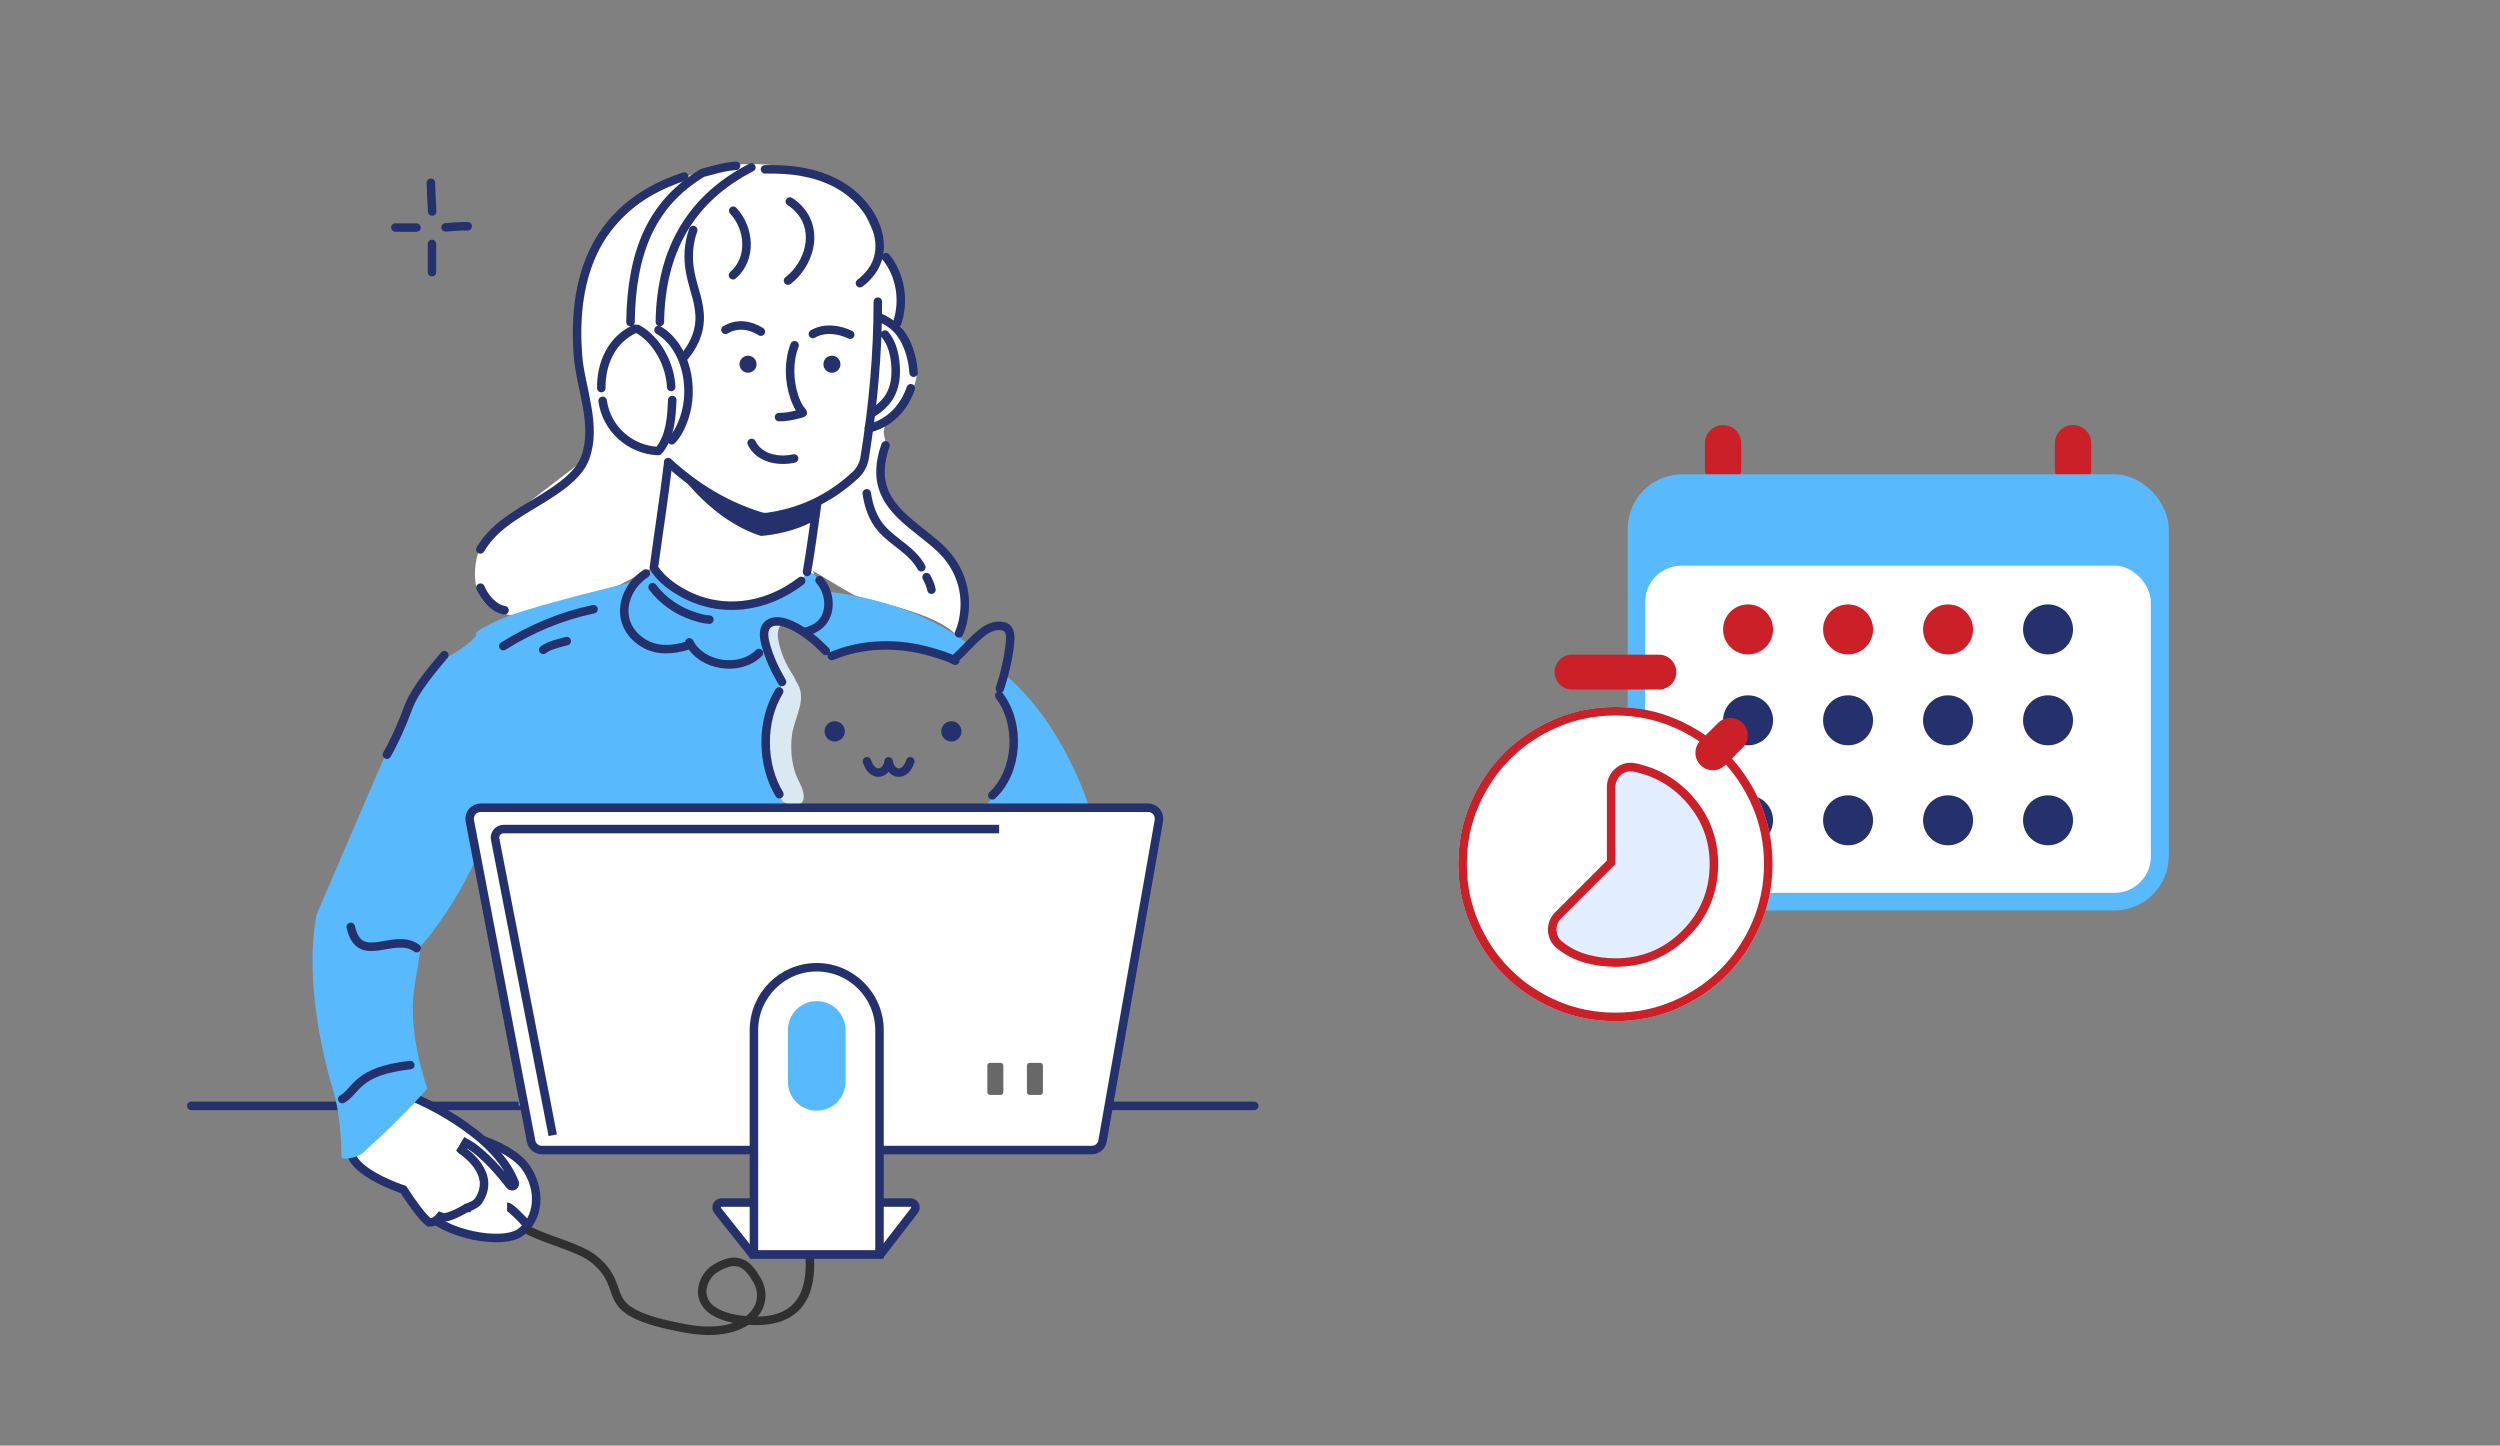 <svg width="588" height="340" viewBox="0 0 588 340" fill="none" xmlns="http://www.w3.org/2000/svg">
<rect x="0" y="0" width="588" height="340" fill="#808080" stroke="none"/>
<path d="M45 260.103H295" stroke="#25316D" stroke-width="2" stroke-linecap="round" stroke-linejoin="round"/>
<path d="M101.086 269.31L101.23 269.205L101.329 269.057C102.104 267.895 103.501 267.202 105.439 266.988C107.373 266.774 109.708 267.06 112.107 267.72C114.497 268.378 116.895 269.391 118.938 270.583C120.996 271.782 122.625 273.122 123.548 274.398C127.463 279.809 126.755 286.688 122.419 289.853C121.421 290.58 119.804 291.033 117.742 291.147C115.707 291.259 113.358 291.033 111.01 290.52C108.664 290.007 106.353 289.214 104.392 288.212C102.417 287.204 100.866 286.021 99.957 284.765C96.042 279.354 96.75 272.475 101.086 269.31Z" fill="white" stroke="#25316D" stroke-width="2"/>
<path d="M123.968 288.047C122.715 286.637 120.02 283.817 119.268 283.817" stroke="#25316D" stroke-width="2"/>
<path d="M183.5 271.5C189.5 285 199 313.037 175 310.5C161.507 309.074 164.795 300.54 168 298.5C173.5 295 175.854 297.358 178 301C181.626 307.153 175.775 315.065 161.5 312.5C138.504 308.368 149 303.5 139.5 296C136.34 293.505 128.761 291.64 124.5 289.5" stroke="#303030" stroke-width="2" stroke-linecap="round"/>
<path d="M120.808 278.92L120.803 278.923C120.513 279.097 120.127 279.028 119.912 278.749C118.987 277.534 117.453 275.621 115.638 273.729C113.833 271.849 111.696 269.932 109.563 268.768L108.562 270.481C108.554 270.494 108.554 270.494 108.554 270.494L108.554 270.494L108.555 270.495L108.57 270.504C108.584 270.513 108.606 270.527 108.636 270.547C108.696 270.587 108.786 270.648 108.901 270.73C109.131 270.894 109.459 271.139 109.837 271.456C110.6 272.095 111.547 273.01 112.332 274.131C113.117 275.253 113.71 276.541 113.831 277.94C113.948 279.307 113.622 280.863 112.439 282.575C111.734 283.408 110.493 283.843 109.935 284.026L109.823 284.063L109.723 284.124L109.723 284.125L109.722 284.125L109.721 284.126L109.712 284.131L109.676 284.153C109.664 284.16 109.649 284.169 109.631 284.18C109.604 284.196 109.571 284.216 109.532 284.239C109.406 284.313 109.222 284.42 108.995 284.547C108.54 284.801 107.921 285.132 107.255 285.442C106.583 285.755 105.892 286.033 105.289 286.197C104.632 286.375 104.283 286.358 104.17 286.317L103.528 286.085L103.082 286.593L103.082 286.593L103.081 286.594C103.081 286.595 103.08 286.595 103.079 286.596C103.077 286.599 103.073 286.603 103.068 286.608C103.064 286.612 103.059 286.617 103.054 286.623C103.028 286.649 102.986 286.691 102.93 286.742C102.815 286.846 102.647 286.984 102.439 287.115C102.019 287.379 101.515 287.568 100.983 287.505C100.98 287.502 100.878 287.465 100.66 287.294C100.42 287.107 100.129 286.83 99.797 286.474C99.137 285.764 98.392 284.822 97.685 283.864C96.98 282.91 96.327 281.962 95.848 281.25C95.609 280.895 95.415 280.6 95.281 280.394C95.213 280.291 95.161 280.211 95.126 280.156L95.086 280.094L95.077 280.079L95.074 280.075L95.074 280.075L95.074 280.074L95.074 280.074L94.882 279.775L94.545 279.663L94.545 279.663L94.545 279.663L94.544 279.663L94.539 279.661L94.517 279.654C94.497 279.647 94.466 279.637 94.426 279.623C94.345 279.595 94.224 279.552 94.068 279.496C93.758 279.384 93.311 279.218 92.77 279.002C91.687 278.569 90.24 277.942 88.769 277.16C87.292 276.375 85.828 275.452 84.689 274.439C83.537 273.414 82.83 272.395 82.65 271.429L82.648 271.414C82.645 271.394 82.64 271.361 82.635 271.317C82.624 271.227 82.61 271.091 82.597 270.914C82.572 270.559 82.553 270.045 82.582 269.424C82.642 268.176 82.896 266.529 83.659 264.883C84.416 263.249 85.68 261.601 87.796 260.33C89.885 259.075 92.859 258.153 97.099 258.029C97.106 258.032 97.113 258.035 97.121 258.038C97.262 258.098 97.471 258.187 97.741 258.306C98.281 258.544 99.061 258.9 100.013 259.367C101.92 260.302 104.511 261.681 107.251 263.452C112.775 267.025 118.717 272.081 121.056 278.191C121.151 278.438 121.066 278.744 120.808 278.92Z" fill="white" stroke="#25316D" stroke-width="2"/>
<path fill-rule="evenodd" clip-rule="evenodd" d="M113.5 148C131 187.5 99 222.5 99 222.5C99 222.5 97.99 229.121 97.5 232C95.667 242.769 100.5 256 100.5 256C100.5 256 95.5 262 85.304 271.186C85.096 271.618 81.304 273.186 80.304 272.186C80.304 272.186 80.356 263.224 78.5 257C70.509 230.207 74.5 215 74.5 215C80.611 200.899 89.443 179.901 96 165.5C101.966 152.389 105.62 157.078 113.5 148Z" fill="#58B9FD"/>
<path d="M90.999 177.5C92.999 174 94.841 169.693 95.999 166.5C97.467 162.4 101.663 157.478 104.5 154.1" stroke="#25316D" stroke-width="2" stroke-miterlimit="1.5" stroke-linecap="round" stroke-linejoin="round"/>
<path d="M131.86 174.749C134.899 189.083 134.443 205.364 129.774 219.305M141.362 172.735C143.245 179.165 143.499 185.841 143.477 192.502C143.484 201.041 142.676 209.701 139.767 217.795" stroke="#25316D" stroke-width="2" stroke-miterlimit="1.5" stroke-linecap="round" stroke-linejoin="round"/>
<path d="M82.5 218C84.584 227.38 92.587 219.09 98 223M80.5 258.5C84 256.5 83.719 251.926 96.5 250.5" stroke="#25316D" stroke-width="2" stroke-miterlimit="1.5" stroke-linecap="round" stroke-linejoin="round"/>
<path d="M223.5 132C229.1 138.4 226.833 146.333 225 149.5C220.5 144 203 141 201 140C199.574 139.287 194.337 136.139 191.091 134.165C192.185 135.388 190.681 137.755 179 141C164.6 145 156 137.667 153.5 133.5L143 139L124 143.5C123.667 144.5 121.7 145.9 116.5 143.5C110 140.5 111.5 132 113 128.5C114.5 125 132 112.5 137.5 108C141.9 104.4 137.667 87.167 135 79C134.667 70.833 138.8 52.2 158 43C182 31.5 201.5 46 202 46.5C202.5 47 202.5 49 208 60C212.053 68.106 211.892 73.44 211.19 75.534C211.588 76.097 212.42 77.643 214 81C218 89.5 214 93 210 97.5C206 102 209 102.5 208 105C207 107.5 207 113.5 209 117.5C211 121.5 216.5 124 223.5 132Z" fill="white"/>
<path fill-rule="evenodd" clip-rule="evenodd" d="M181.935 146.275C181.506 146.526 181.076 146.835 180.733 147.199C178.701 149.271 179.988 152.444 180.847 154.751C181.048 155.361 181.276 155.973 181.506 156.575C181.792 157.289 182.106 157.995 182.421 158.697C183.165 160.32 183.967 162.998 186.285 162.585C188.348 162.213 187.146 159.793 186.487 158.762C184.827 156.24 183.509 153.331 183.023 150.337C182.793 148.928 182.909 147.266 184.367 146.589" fill="#DAE8F1"/>
<path fill-rule="evenodd" clip-rule="evenodd" d="M184.024 161.011C180.991 165.506 179.96 170.613 180.303 175.954C180.417 177.952 180.619 180.036 181.276 181.938C182.106 184.334 182.193 186.681 184.024 188.463C184.969 189.382 188.232 189.734 188.805 188.463C189.692 186.484 187.859 184.005 187.203 182.207C186.143 179.286 185.885 176.095 186.257 173.015C186.745 168.691 190.209 164.326 187.174 160.165" fill="#DAE8F1"/>
<path fill-rule="evenodd" clip-rule="evenodd" d="M227.814 151.542C227.814 151.542 216.204 141.4 193.988 139.09C193.988 139.09 192.871 135.366 190.123 134.355C190.123 134.355 184.998 141.773 173.776 142.407C162.527 143.044 157.001 136.661 154.11 134.033C154.11 134.033 152.164 134.42 150.789 135.768L149.902 136.574C149.902 136.574 127.173 142.086 120.359 144.62C113.546 147.15 112 148.759 112 148.759V197C112 197 118.692 217.429 120.359 231C122.074 244.954 122 260 122 260L162 264.5L184.597 189.362C184.597 189.362 179.988 182.439 179.988 175.729C179.96 169.015 182.764 163.224 183.938 160.393C183.938 160.393 179.016 152.032 179.846 148.145C180.676 144.256 186.086 146.587 188.72 148.442C191.325 150.295 195.474 154.497 195.474 154.497C195.474 154.497 203.061 150.329 211.666 151.946C220.26 153.563 224.665 155.418 224.665 155.418L227.814 151.542ZM256 189.362C256 189.362 250.117 170.018 235.97 158.292L234.922 163.174C234.922 163.174 238.449 167.333 238.298 173.498C238.146 179.665 236.274 184.865 231.874 189.362H256Z" fill="#58B9FD"/>
<path d="M185.77 47.396C186.716 47.978 187.517 48.702 188.233 49.548C192.612 54.655 190.237 62.238 185.341 66.002M172.458 49.568C176.353 53.707 176.925 60.828 172.401 64.737" stroke="#25316D" stroke-width="2" stroke-miterlimit="1.5" stroke-linecap="round" stroke-linejoin="round"/>
<path d="M202.259 66.613C203.291 65.828 204.177 64.939 204.95 63.907C208.585 58.989 206.698 52.648 203.061 48.263C199.31 43.757 194.187 41.406 188.518 40.381C186.171 39.958 182.852 39.755 179.931 39.832M208.386 60.478C211.943 64.896 212.785 71.051 210.885 76.337M163.041 54.106C161.896 57.34 161.695 60.775 162.354 64.137C163.07 67.947 164.729 71.348 164.559 75.336C164.414 78.537 163.041 81.373 161.038 83.811M178.957 78.003C176.353 76.357 173.347 75.959 170.628 77.578M199.969 78.716C197.25 77.431 193.9 76.969 191.181 78.558M186.887 81.206C185.427 84.957 185.543 89.572 186.83 93.373C187.145 94.299 187.546 95.216 188.061 96.052C188.175 96.273 188.805 96.857 188.834 97.085C188.862 97.174 187.688 97.457 187.546 97.49C186.143 97.854 184.711 98.118 183.224 98.102M186.773 107.832C183.165 108.656 178.585 107.846 176.782 104.181M208.272 104.757C207.613 106.589 207.184 108.465 207.098 110.407C206.754 119.603 215.417 123.544 221.165 128.979C225.273 132.86 227.37 138.119 226.842 143.749C226.675 145.535 226.309 147.313 225.548 148.95M203.862 116.031C204.32 119.104 205.294 122.031 207.383 124.388C210.338 127.683 214.485 129.402 216.698 133.415M217.929 135.754C218.439 136.669 218.852 137.67 219.08 138.695M160.922 41.532C138.107 48.964 134.757 67.975 135.931 83.567C136.533 91.449 140.483 99.845 137.65 107.663C136.332 111.235 132.839 113.82 129.805 115.864C123.88 119.867 116.782 122.757 112.974 129.225M235.026 163.611C240.058 170.186 239.517 181.357 233.393 187.07M235.172 161.969C236.308 158.497 237.201 154.787 237.55 151.143C237.671 149.902 237.762 147.862 236.234 147.384C234.381 146.804 232.569 147.579 231.099 148.714C228.776 150.502 226.939 152.819 224.765 154.767M224.665 155.418C222.894 154.442 220.982 153.921 219.052 153.347C211.518 151.114 202.947 151.196 195.647 154.295M194.215 153.107C191.638 150.488 188.518 147.815 185.026 146.579C183.537 146.06 181.534 145.787 180.389 147.091C179.386 148.238 179.701 150.079 180.045 151.415C180.875 154.582 182.278 157.578 183.938 160.393M183.252 162.632C178.957 169.588 179.073 179.841 183.309 186.797M192.155 118.736C191.382 124.012 190.723 129.274 189.808 134.525M157.145 108.975C156.171 117.168 154.883 125.308 153.795 133.484M188.433 136.627C180.102 143.096 169.253 144.543 160.064 139.173C157.802 137.853 155.628 136.201 154.11 134.033" stroke="#25316D" stroke-width="2" stroke-miterlimit="1.5" stroke-linecap="round" stroke-linejoin="round"/>
<path d="M192.755 136.462C195.074 139.057 195.761 143.554 193.385 146.367C192.297 147.634 190.751 148.314 189.149 148.659M178.499 153.588C174.006 158.074 165.016 156.769 162.126 151.07M151.906 134.884C147.154 137.908 144.893 144.53 148.842 149.135C149.587 149.996 150.474 150.724 151.448 151.303C154.653 153.217 158.231 152.863 161.638 151.871M139.596 143.29C132.038 144.858 124.94 147.866 118.384 151.962M133.299 150.781C131.524 151.275 129.29 151.696 127.773 152.841" stroke="#25316D" stroke-width="2" stroke-miterlimit="1.5" stroke-linecap="round" stroke-linejoin="round"/>
<path d="M153.48 138.093C155.827 141.262 159.378 143.709 163.127 144.913C164.329 145.295 165.59 145.696 166.849 145.736M214.101 179.046C213.798 180.008 213.263 180.995 212.336 181.477C210.629 182.363 209.13 180.635 209.016 179.075M203.909 179.046C204.212 180.008 204.747 180.995 205.674 181.477C207.381 182.363 208.882 180.635 208.996 179.075M206.468 70.949C206.468 83.216 205.351 95.49 203.348 107.771C203.089 109.24 202.373 110.592 201.314 111.619C195.159 117.41 188.175 120.493 180.559 121.582C179.988 121.659 179.416 121.612 178.871 121.447C170.943 119.009 163.7 114.723 157.145 108.684M208.156 78.688C209.846 80.748 210.456 83.397 210.633 85.996C210.798 88.437 210.542 91.008 209.272 93.157C208.272 94.854 206.726 96.141 205.093 97.197M206.84 74.628C208.3 75.302 209.702 76.117 210.859 77.283C213.403 79.872 214.673 84.109 214.878 87.662" stroke="#25316D" stroke-width="2" stroke-miterlimit="1.5" stroke-linecap="round" stroke-linejoin="round"/>
<path d="M214.223 91.317C212.59 96.009 209.244 99.544 204.348 100.746M154.883 77.614C161.496 81.619 163.3 91.266 160.981 98.159C160.322 100.119 159.435 102.041 158.003 103.561" stroke="#25316D" stroke-width="2" stroke-miterlimit="1.5" stroke-linecap="round" stroke-linejoin="round"/>
<path d="M149.988 77.391C154.568 79.915 157.66 85.827 157.861 91.026M158.117 94.093C157.918 98.108 157.716 102.349 155.198 105.682M149.414 77.321C143.89 79.772 141.341 85.437 141.429 91.278M154.826 106.083C148.24 105.835 142.631 100.858 141.744 94.278M176.726 39.372C163.013 46.398 155.455 58.225 155.198 75.747" stroke="#25316D" stroke-width="2" stroke-miterlimit="1.5" stroke-linecap="round" stroke-linejoin="round"/>
<path d="M165.236 40.664C153.271 47.811 148.517 59.256 148.29 75.747M173.118 39C170.026 39.22 167.622 40.062 165.246 40.662" stroke="#25316D" stroke-width="2" stroke-miterlimit="1.5" stroke-linecap="round" stroke-linejoin="round"/>
<path d="M195.667 87.668C194.561 87.668 193.664 86.771 193.664 85.664C193.664 84.556 194.561 83.659 195.667 83.659C196.774 83.659 197.671 84.556 197.671 85.664C197.671 86.771 196.774 87.668 195.667 87.668ZM175.938 87.668C174.832 87.668 173.935 86.771 173.935 85.664C173.935 84.556 174.832 83.659 175.938 83.659C177.045 83.659 177.942 84.556 177.942 85.664C177.942 86.771 177.045 87.668 175.938 87.668ZM223.762 174.405C222.444 174.405 221.376 173.337 221.376 172.019C221.376 170.701 222.444 169.631 223.762 169.631C225.08 169.631 226.15 170.701 226.15 172.019C226.15 173.337 225.08 174.405 223.762 174.405ZM196.32 174.405C195.002 174.405 193.935 173.337 193.935 172.019C193.935 170.701 195.002 169.631 196.32 169.631C197.638 169.631 198.706 170.701 198.706 172.019C198.706 173.337 197.638 174.405 196.32 174.405Z" fill="#25316D"/>
<path d="M178.973 121.49C182.785 121.988 192.114 118.433 192.114 118.433L191.742 122.342C185.793 125.721 178.973 126.052 178.973 126.052C167.504 122.401 160.005 111.534 160.005 111.534C163.196 113.663 175.192 120.988 178.973 121.49Z" fill="#25316D"/>
<path d="M113 138.212C113.933 140.505 116.089 143.081 118.668 143.53" stroke="#25316D" stroke-width="2" stroke-miterlimit="1.5" stroke-linecap="round" stroke-linejoin="round"/>
<path d="M215.2 283.488L215.2 283.488L215.206 283.5C215.395 283.885 215.352 284.349 215.076 284.711C215.075 284.712 215.075 284.713 215.074 284.713L207.094 295.019H176.97L176.866 294.889L176.223 294.078C175.678 293.392 174.92 292.436 174.068 291.364C172.365 289.218 170.287 286.601 168.788 284.718L168.785 284.714C168.52 284.384 168.458 283.908 168.653 283.492C168.748 283.298 168.894 283.135 169.075 283.021C169.257 282.906 169.467 282.845 169.681 282.843C169.682 282.843 169.683 282.843 169.683 282.843L214.181 282.843H214.183C214.395 282.843 214.603 282.903 214.783 283.017C214.963 283.131 215.108 283.294 215.2 283.488ZM272.569 193.025L272.568 193.027C269.999 207.635 261.517 255.874 259.323 268.361C259.105 269.597 258.033 270.495 256.787 270.495H127.441C126.212 270.495 125.146 269.613 124.91 268.388C123.759 262.364 120.984 247.856 118.113 232.85C115.082 217.005 111.944 200.605 110.501 193.052L110.501 193.051C110.358 192.307 110.553 191.528 111.047 190.917C111.541 190.325 112.272 189.977 113.032 189.977L270.032 189.977L270.033 189.977C270.409 189.976 270.779 190.058 271.12 190.217C271.46 190.377 271.762 190.609 272.003 190.899L272.004 190.9C272.495 191.489 272.702 192.274 272.569 193.025Z" fill="white" stroke="#25316D" stroke-width="2"/>
<path d="M192.091 227.496C200.24 227.496 206.858 234.136 206.858 242.323V295.024H177.323V242.323C177.323 234.136 183.938 227.496 192.091 227.496Z" fill="white" stroke="#25316D" stroke-width="2"/>
<path fill-rule="evenodd" clip-rule="evenodd" d="M198.87 242.265C198.87 238.504 195.834 235.457 192.091 235.457C188.348 235.457 185.314 238.504 185.314 242.265V254.44C185.314 258.194 188.348 261.24 192.091 261.24C195.834 261.24 198.87 258.194 198.87 254.44V242.265Z" fill="#58B9FD"/>
<path d="M130 267.011L116.463 197.382C116.223 196.147 117.169 195 118.426 195H235" stroke="#25316D" stroke-width="2"/>
<path d="M235.332 249.983C235.692 249.983 235.986 250.274 235.986 250.64V256.877C235.986 257.242 235.692 257.533 235.332 257.533H232.875C232.511 257.533 232.221 257.242 232.221 256.877V250.64C232.221 250.274 232.511 249.983 232.875 249.983H235.332Z" fill="#686868"/>
<path d="M244.646 249.983C245.005 249.983 245.3 250.274 245.3 250.64V256.877C245.3 257.242 245.005 257.533 244.646 257.533H242.188C241.825 257.533 241.535 257.242 241.535 256.877V250.64C241.535 250.274 241.825 249.983 242.188 249.983H244.646Z" fill="#686868"/>
<path d="M101.346 43C101.388 45.233 101.536 47.509 101.641 49.742M101.599 57.386V64M93 53.522H97.957M104.803 53.478C106.531 53.35 108.263 53.177 110 53.22" stroke="#25316D" stroke-width="2" stroke-miterlimit="1.5" stroke-linecap="round" stroke-linejoin="round"/>
<path fill-rule="evenodd" clip-rule="evenodd" d="M405.266 99.975C407.628 99.975 409.542 101.89 409.542 104.251V110.299C409.542 112.66 407.628 114.575 405.266 114.575C402.905 114.575 400.99 112.66 400.99 110.299L400.99 104.251C400.99 101.89 402.905 99.975 405.266 99.975Z" fill="#CB2027"/>
<path fill-rule="evenodd" clip-rule="evenodd" d="M487.58 99.975C489.941 99.975 491.856 101.89 491.856 104.251V110.299C491.856 112.66 489.941 114.575 487.58 114.575C485.218 114.575 483.304 112.66 483.304 110.299L483.304 104.251C483.304 101.89 485.218 99.975 487.58 99.975Z" fill="#CB2027"/>
<rect x="382.833" y="111.551" width="127.27" height="102.589" rx="12.828" fill="#58B9FD"/>
<rect x="386.938" y="133.047" width="118.941" height="76.961" rx="8.552" fill="white"/>
<circle cx="411.145" cy="148.039" r="5.88" fill="#CB2027"/>
<circle cx="411.145" cy="169.419" r="5.88" fill="#25316D"/>
<circle cx="411.145" cy="192.937" r="5.88" fill="#25316D"/>
<circle cx="434.664" cy="148.039" r="5.88" fill="#CB2027"/>
<circle cx="434.664" cy="169.419" r="5.88" fill="#25316D"/>
<circle cx="434.664" cy="192.937" r="5.88" fill="#25316D"/>
<circle cx="458.181" cy="148.039" r="5.88" fill="#CB2027"/>
<circle cx="481.699" cy="148.039" r="5.88" fill="#25316D"/>
<circle cx="458.181" cy="169.419" r="5.88" fill="#25316D"/>
<circle cx="481.699" cy="169.419" r="5.88" fill="#25316D"/>
<circle cx="458.181" cy="192.937" r="5.88" fill="#25316D"/>
<circle cx="481.699" cy="192.937" r="5.88" fill="#25316D"/>
<circle cx="379.945" cy="203.228" r="36.945" fill="#E2EEFF"/>
<path d="M384.205 180.449L384.163 180.441L384.12 180.436C382.731 180.282 381.487 180.678 380.468 181.619C379.458 182.551 378.945 183.743 378.945 185.125V202.813L366.492 215.267C365.495 216.264 365.015 217.494 365.092 218.892C365.17 220.283 365.766 221.443 366.857 222.3C368.746 223.798 370.837 224.861 373.125 225.482C375.365 226.09 377.639 226.395 379.945 226.395C386.365 226.395 391.854 224.136 396.354 219.636C400.854 215.137 403.112 209.647 403.112 203.228C403.112 197.637 401.322 192.698 397.752 188.453C394.187 184.214 389.66 181.54 384.205 180.449ZM379.945 239.173C374.965 239.173 370.297 238.229 365.933 236.345C361.549 234.454 357.746 231.891 354.514 228.659C351.282 225.427 348.719 221.624 346.828 217.24C344.944 212.876 344 208.208 344 203.228C344 198.247 344.944 193.58 346.828 189.215C348.719 184.831 351.282 181.028 354.514 177.796C357.746 174.564 361.549 172.002 365.933 170.11C370.297 168.227 374.965 167.282 379.945 167.282C384.926 167.282 389.593 168.227 393.958 170.11C398.341 172.002 402.145 174.564 405.377 177.796C408.609 181.028 411.171 184.831 413.063 189.215C414.946 193.58 415.89 198.247 415.89 203.228C415.89 208.208 414.946 212.876 413.063 217.24C411.171 221.624 408.609 225.427 405.377 228.659C402.145 231.891 398.341 234.454 393.958 236.345C389.593 238.229 384.926 239.173 379.945 239.173Z" fill="white" stroke="#CB2027" stroke-width="2"/>
<path fill-rule="evenodd" clip-rule="evenodd" d="M365.634 158.08C365.634 155.813 367.472 153.975 369.739 153.975H390.156C392.423 153.975 394.261 155.813 394.261 158.08C394.261 160.348 392.423 162.185 390.156 162.185H369.739C367.472 162.185 365.634 160.348 365.634 158.08Z" fill="#CB2027"/>
<path fill-rule="evenodd" clip-rule="evenodd" d="M399.965 179.961C398.362 178.357 398.362 175.758 399.965 174.155L404.07 170.05C405.673 168.447 408.272 168.447 409.876 170.05C411.479 171.653 411.479 174.252 409.876 175.856L405.771 179.961C404.167 181.564 401.568 181.564 399.965 179.961Z" fill="#CB2027"/>
</svg>
